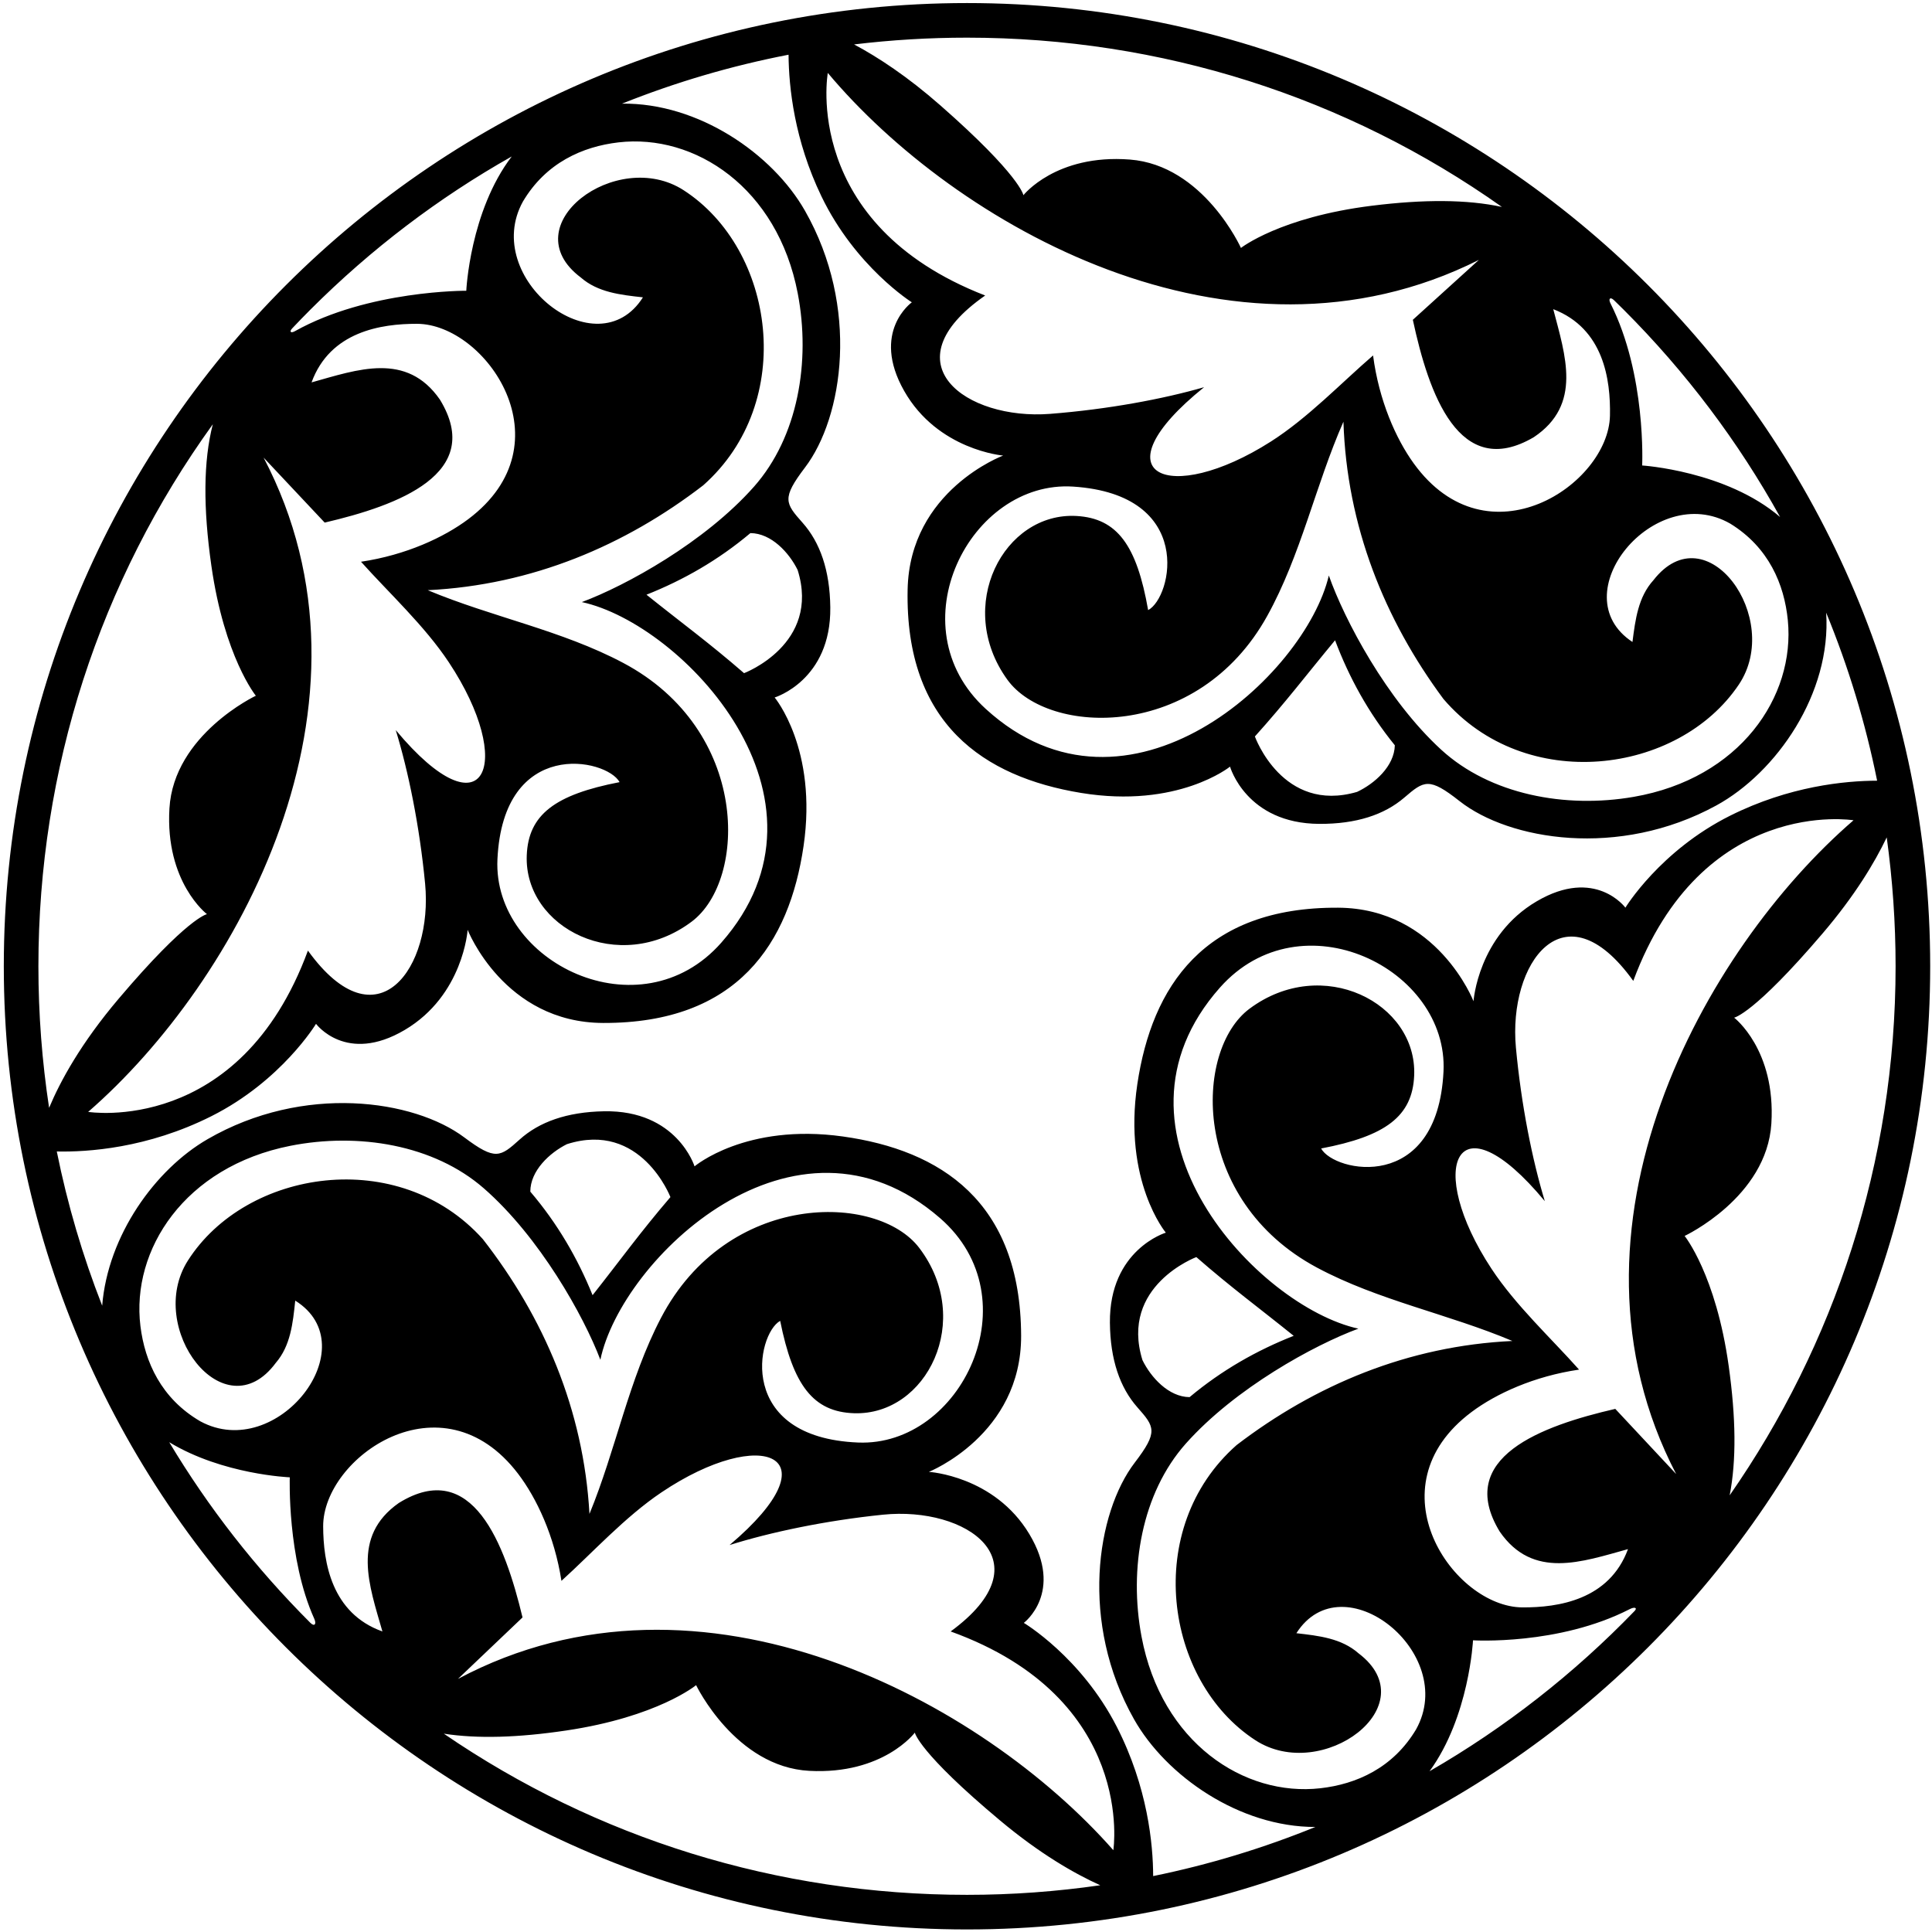 <?xml version="1.0" encoding="UTF-8"?>
<svg xmlns="http://www.w3.org/2000/svg" xmlns:xlink="http://www.w3.org/1999/xlink" width="484pt" height="484pt" viewBox="0 0 484 484" version="1.1">
<g id="surface1">
<path style=" stroke:none;fill-rule:nonzero;fill:rgb(0%,0%,0%);fill-opacity:1;" d="M 242.25 0.766 C 108.988 0.766 0.953 108.801 0.953 242.062 C 0.953 375.324 108.988 483.359 242.25 483.359 C 375.512 483.359 483.547 375.324 483.547 242.062 C 483.547 108.801 375.512 0.766 242.25 0.766 Z M 409.254 199.629 C 392.172 202.59 373.324 199.07 361.043 187.812 C 347.355 175.266 336.809 155.289 332.895 144.176 C 327.023 169.246 282.547 210.09 246.953 177.598 C 224.281 156.898 243.031 120.219 268.848 121.902 C 299.434 123.902 293.672 149.672 287.629 152.844 C 284.785 136.613 279.898 129.836 269.676 129.262 C 251.504 128.242 239.031 151.84 252.367 170.281 C 262.582 184.402 300.055 185.715 317.461 154.305 C 325.938 139.004 329.539 121.578 336.555 105.645 C 337.387 131.801 346.871 155.242 361.605 175.102 C 382.059 199.02 420.453 194.082 435.613 171.492 C 446.73 154.926 427.535 128.238 414.211 145.352 C 410.402 149.551 409.68 155.191 408.961 160.828 C 390.992 148.988 414.48 120.277 433.469 131.184 C 443.102 137.117 446.996 146.383 447.883 155.383 C 449.77 174.531 435.875 195.02 409.254 199.629 Z M 349.43 186.707 C 349.305 191.973 344.32 196.34 339.98 198.379 C 321.281 203.855 314.371 184.5 314.371 184.5 C 322.188 175.812 327.227 169.105 334.457 160.402 C 337.941 169.656 342.797 178.551 349.43 186.707 Z M 404.328 75.199 C 405.141 75.98 405.945 76.77 406.742 77.57 C 422.387 93.211 435.512 110.691 445.945 129.52 C 432.422 117.941 411.391 116.609 411.391 116.609 C 411.391 116.609 412.477 93.863 403.453 76 C 402.859 74.82 403.402 74.301 404.328 75.199 Z M 242.25 9.434 C 290.926 9.434 337.316 24.285 376.254 51.84 C 367.512 49.953 356.707 49.918 343.676 51.539 C 320.688 54.402 310.879 62.113 310.879 62.113 C 310.879 62.113 301.531 41.387 283.035 39.969 C 264.535 38.547 256.383 48.902 256.383 48.902 C 256.383 48.902 255.621 44.008 235.598 26.418 C 227.312 19.141 219.938 14.316 213.961 11.129 C 223.277 10.008 232.719 9.434 242.25 9.434 Z M 207.379 18.27 C 239.156 56.184 308.512 96.234 370.492 65.105 L 353.941 80.117 C 357.91 98.602 365.527 120.527 384.25 109.52 C 396.441 101.371 392.125 89.02 389.117 77.453 C 401.766 82.316 403.508 95.129 403.324 104.129 C 402.969 121.367 372.699 141.684 354.184 116.117 C 349.699 109.93 345.453 100.336 343.977 89.047 C 336.051 95.879 327.688 104.676 318.391 110.605 C 292.812 126.922 274.359 118.973 301.648 97 C 291.34 99.973 277.551 102.547 263.066 103.68 C 242.059 105.32 222.324 91.055 246.805 74.031 C 200.609 56.082 207.379 18.27 207.379 18.27 Z M 130.992 50.504 C 136.758 40.77 145.949 36.715 154.934 35.668 C 174.043 33.441 194.773 46.977 199.852 73.508 C 203.113 90.539 199.93 109.441 188.887 121.922 C 176.586 135.824 156.801 146.723 145.758 150.832 C 170.926 156.262 212.547 200.008 180.688 236.168 C 160.391 259.199 123.387 241.102 124.617 215.262 C 126.074 184.648 151.945 189.953 155.219 195.938 C 139.043 199.066 132.355 204.07 131.961 214.301 C 131.262 232.488 155.074 244.547 173.277 230.887 C 187.215 220.422 187.867 182.934 156.156 166.086 C 140.711 157.879 123.223 154.586 107.164 147.855 C 133.305 146.559 156.574 136.664 176.172 121.578 C 199.723 100.711 194.109 62.406 171.254 47.648 C 154.496 36.828 128.152 56.492 145.496 69.512 C 149.766 73.246 155.414 73.867 161.066 74.488 C 149.547 92.66 120.422 69.684 130.992 50.504 Z M 199.824 142.793 C 205.629 161.391 186.398 168.641 186.398 168.641 C 177.574 160.98 170.781 156.062 161.953 148.984 C 171.145 145.34 179.949 140.324 187.988 133.551 C 193.254 133.586 197.707 138.488 199.824 142.793 Z M 73.199 82.266 C 74.695 80.684 76.211 79.113 77.758 77.57 C 92.98 62.344 109.945 49.496 128.199 39.195 C 117.719 52.914 116.812 72.84 116.812 72.84 C 116.812 72.84 92.266 72.676 73.895 82.961 C 72.852 83.543 72.402 83.109 73.199 82.266 Z M 81.34 130.918 C 99.746 126.625 121.535 118.621 110.199 100.098 C 101.84 88.051 89.566 92.586 78.051 95.797 C 82.691 83.062 95.473 81.098 104.473 81.121 C 121.715 81.172 142.562 111.078 117.328 130.043 C 111.219 134.633 101.703 139.047 90.441 140.727 C 97.414 148.527 106.355 156.738 112.449 165.93 C 129.211 191.215 121.59 209.801 99.141 182.902 C 102.293 193.16 105.109 206.902 106.496 221.363 C 108.512 242.34 94.594 262.32 77.141 238.145 C 60.012 284.648 22.086 278.547 22.086 278.547 C 59.434 246.105 98.254 176.059 66.035 114.637 Z M 9.621 242.062 C 9.621 192.641 24.941 145.582 53.316 106.281 C 50.926 115.531 50.891 127.254 52.945 141.688 C 56.215 164.621 64.094 174.293 64.094 174.293 C 64.094 174.293 43.539 184.004 42.445 202.523 C 41.352 221.039 51.848 229.012 51.848 229.012 C 51.848 229.012 46.969 229.859 29.734 250.188 C 20.273 261.348 15.105 270.836 12.301 277.531 C 10.531 265.895 9.621 254.051 9.621 242.062 Z M 77.758 406.555 C 63.98 392.781 52.152 377.586 42.395 361.297 C 55.812 369.438 72.594 370.094 72.594 370.094 C 72.594 370.094 71.898 390.387 78.727 405.523 C 79.348 406.902 78.758 407.555 77.758 406.555 Z M 50.168 356.055 C 40.398 350.355 36.281 341.188 35.18 332.211 C 32.832 313.113 46.234 292.297 72.734 287.047 C 89.742 283.68 108.664 286.742 121.215 297.703 C 135.199 309.918 146.223 329.633 150.402 340.648 C 155.672 315.445 199.152 273.543 235.516 305.176 C 258.68 325.32 240.816 362.441 214.969 361.379 C 184.344 360.113 189.484 334.211 195.449 330.898 C 198.68 347.055 203.73 353.711 213.961 354.039 C 232.152 354.621 244.059 330.73 230.281 312.617 C 219.73 298.746 182.234 298.336 165.59 330.152 C 157.48 345.652 154.305 363.16 147.672 379.262 C 146.211 353.129 136.168 329.926 120.957 310.422 C 99.938 287.004 61.668 292.863 47.059 315.812 C 36.344 332.641 56.176 358.859 69.086 341.43 C 72.789 337.141 73.375 331.484 73.961 325.828 C 92.211 337.234 69.418 366.504 50.168 356.055 Z M 132.852 298.527 C 132.852 293.262 137.727 288.777 142.02 286.633 C 160.578 280.711 167.953 299.895 167.953 299.895 C 160.348 308.766 155.473 315.59 148.453 324.465 C 144.746 315.297 139.676 306.523 132.852 298.527 Z M 242.25 474.691 C 194.789 474.691 149.512 460.562 111.184 434.316 C 119.617 435.621 129.785 435.316 141.852 433.52 C 164.766 430.105 174.387 422.16 174.387 422.16 C 174.387 422.16 184.23 442.656 202.754 443.629 C 221.281 444.605 229.184 434.055 229.184 434.055 C 229.184 434.055 230.062 438.934 250.504 456.035 C 260.484 464.391 269.117 469.348 275.629 472.289 C 264.723 473.863 253.582 474.691 242.25 474.691 Z M 278.91 463.504 C 246.23 426.363 175.934 387.992 114.719 420.602 L 130.902 405.195 C 126.488 386.812 118.348 365.078 99.898 376.531 C 87.906 384.969 92.516 397.211 95.801 408.707 C 83.039 404.148 80.988 391.383 80.957 382.379 C 80.898 365.137 110.672 344.098 129.797 369.211 C 134.426 375.289 138.902 384.781 140.652 396.031 C 148.41 389.008 156.562 380.012 165.715 373.859 C 190.891 356.938 209.527 364.441 182.773 387.059 C 193.012 383.844 206.734 380.938 221.188 379.457 C 242.148 377.309 262.219 391.098 238.156 408.707 C 284.77 425.539 278.91 463.504 278.91 463.504 Z M 288.887 469.992 C 288.867 462.047 287.523 447.75 279.781 432.598 C 270.836 415.098 256.484 406.562 256.484 406.562 C 256.484 406.562 266.645 398.945 257.871 384.32 C 249.094 369.691 232.695 368.73 232.695 368.73 C 232.695 368.73 255.902 359.469 255.809 334.605 C 255.684 300.949 235.551 288.125 211.176 284.711 C 186.801 281.301 173.996 292.191 173.996 292.191 C 173.996 292.191 169.609 278.051 151.312 278.395 C 142 278.566 135.059 281.078 130.184 285.469 C 125.309 289.855 124.121 290.797 116.32 284.945 C 103.695 275.477 76.105 271.453 52.008 285.379 C 38.887 292.957 27.008 309.496 25.598 327.102 C 20.703 314.621 16.895 301.703 14.227 288.465 C 21.84 288.633 36.906 287.703 52.984 279.613 C 70.539 270.781 79.168 256.488 79.168 256.488 C 79.168 256.488 86.719 266.695 101.402 258.016 C 116.082 249.332 117.152 232.941 117.152 232.941 C 117.152 232.941 126.266 256.203 151.129 256.27 C 184.781 256.359 197.734 236.312 201.305 211.961 C 204.871 187.605 194.062 174.734 194.062 174.734 C 194.062 174.734 208.227 170.438 208.004 152.141 C 207.891 142.824 205.422 135.867 201.066 130.965 C 196.711 126.062 195.777 124.867 201.676 117.105 C 211.227 104.539 215.426 76.98 201.656 52.793 C 193.555 38.566 174.988 25.719 155.828 25.965 C 169.27 20.59 183.227 16.48 197.547 13.707 C 197.609 21.938 199.016 35.113 205.766 49.145 C 214.289 66.855 228.43 75.734 228.43 75.734 C 228.43 75.734 218.09 83.105 226.512 97.938 C 234.93 112.77 251.305 114.129 251.305 114.129 C 251.305 114.129 227.883 122.828 227.375 147.688 C 226.691 181.332 246.508 194.641 270.797 198.637 C 295.082 202.633 308.145 192.055 308.145 192.055 C 308.145 192.055 312.188 206.293 330.492 206.395 C 339.805 206.441 346.805 204.098 351.785 199.828 C 356.762 195.559 357.973 194.648 365.633 200.684 C 378.023 210.453 405.508 215.141 429.938 201.797 C 445.043 193.547 458.84 173.695 457.484 153.484 C 463.062 167.031 467.336 181.113 470.254 195.578 C 462.191 195.598 448.254 196.938 433.445 204.336 C 415.863 213.117 407.191 227.387 407.191 227.387 C 407.191 227.387 399.668 217.156 384.965 225.797 C 370.258 234.434 369.141 250.824 369.141 250.824 C 369.141 250.824 360.094 227.531 335.23 227.395 C 301.578 227.203 288.566 247.215 284.926 271.559 C 281.289 295.902 292.059 308.805 292.059 308.805 C 292.059 308.805 277.883 313.062 278.051 331.359 C 278.137 340.676 280.586 347.641 284.93 352.555 C 289.27 357.469 290.199 358.668 284.277 366.41 C 274.691 378.949 270.41 406.496 284.109 430.727 C 292.121 444.895 310.484 457.723 329.523 457.688 C 316.52 462.973 302.934 467.125 288.887 469.992 Z M 299.703 314.922 C 308.508 322.609 315.285 327.547 324.094 334.648 C 314.895 338.27 306.07 343.258 298.012 350.008 C 292.746 349.957 288.309 345.043 286.203 340.73 C 280.453 322.113 299.703 314.922 299.703 314.922 Z M 354.766 433.219 C 348.977 442.938 339.77 446.969 330.785 447.988 C 311.668 450.156 290.977 436.562 285.977 410.016 C 282.766 392.977 286.004 374.082 297.078 361.637 C 309.426 347.766 329.242 336.926 340.297 332.852 C 315.141 327.348 273.648 283.477 305.613 247.41 C 325.977 224.438 362.93 242.645 361.621 268.48 C 360.074 299.09 334.223 293.711 330.965 287.715 C 347.148 284.637 353.852 279.648 354.277 269.418 C 355.027 251.234 331.25 239.105 313.008 252.715 C 299.039 263.137 298.277 300.625 329.941 317.566 C 345.363 325.816 362.84 329.16 378.879 335.938 C 352.734 337.16 329.438 346.984 309.797 362.012 C 286.184 382.812 291.684 421.133 314.496 435.957 C 331.227 446.828 357.625 427.242 340.316 414.168 C 336.062 410.426 330.414 409.789 324.766 409.148 C 336.34 391.008 365.395 414.07 354.766 433.219 Z M 409.48 403.594 C 394.367 419.242 377.09 432.785 358.129 443.723 C 368.082 430.07 369.016 410.926 369.016 410.926 C 369.016 410.926 390.469 412.254 408.281 403.113 C 409.496 402.488 410.281 402.766 409.48 403.594 Z M 404.656 352.949 C 386.234 357.191 364.422 365.129 375.703 383.688 C 384.031 395.758 396.316 391.258 407.84 388.082 C 403.164 400.801 390.379 402.73 381.379 402.68 C 364.133 402.578 343.375 372.613 368.664 353.723 C 374.785 349.148 384.316 344.762 395.582 343.113 C 388.633 335.293 379.715 327.059 373.648 317.852 C 356.957 292.516 364.637 273.949 387.004 300.91 C 383.883 290.645 381.105 276.898 379.762 262.434 C 377.809 241.449 391.781 221.508 409.164 245.734 C 426.43 199.281 464.34 205.492 464.34 205.492 C 426.898 237.824 387.875 307.762 419.91 369.277 Z M 433.078 342.262 C 429.879 319.32 422.027 309.625 422.027 309.625 C 422.027 309.625 442.609 299.973 443.758 281.461 C 444.906 262.941 434.43 254.941 434.43 254.941 C 434.43 254.941 439.312 254.109 456.605 233.828 C 464.656 224.387 469.613 216.148 472.656 209.781 C 474.121 220.391 474.879 231.168 474.879 242.062 C 474.879 291.285 459.496 336.98 433.309 374.613 C 435.016 365.887 434.879 355.156 433.078 342.262 "/>
</g>
</svg>
